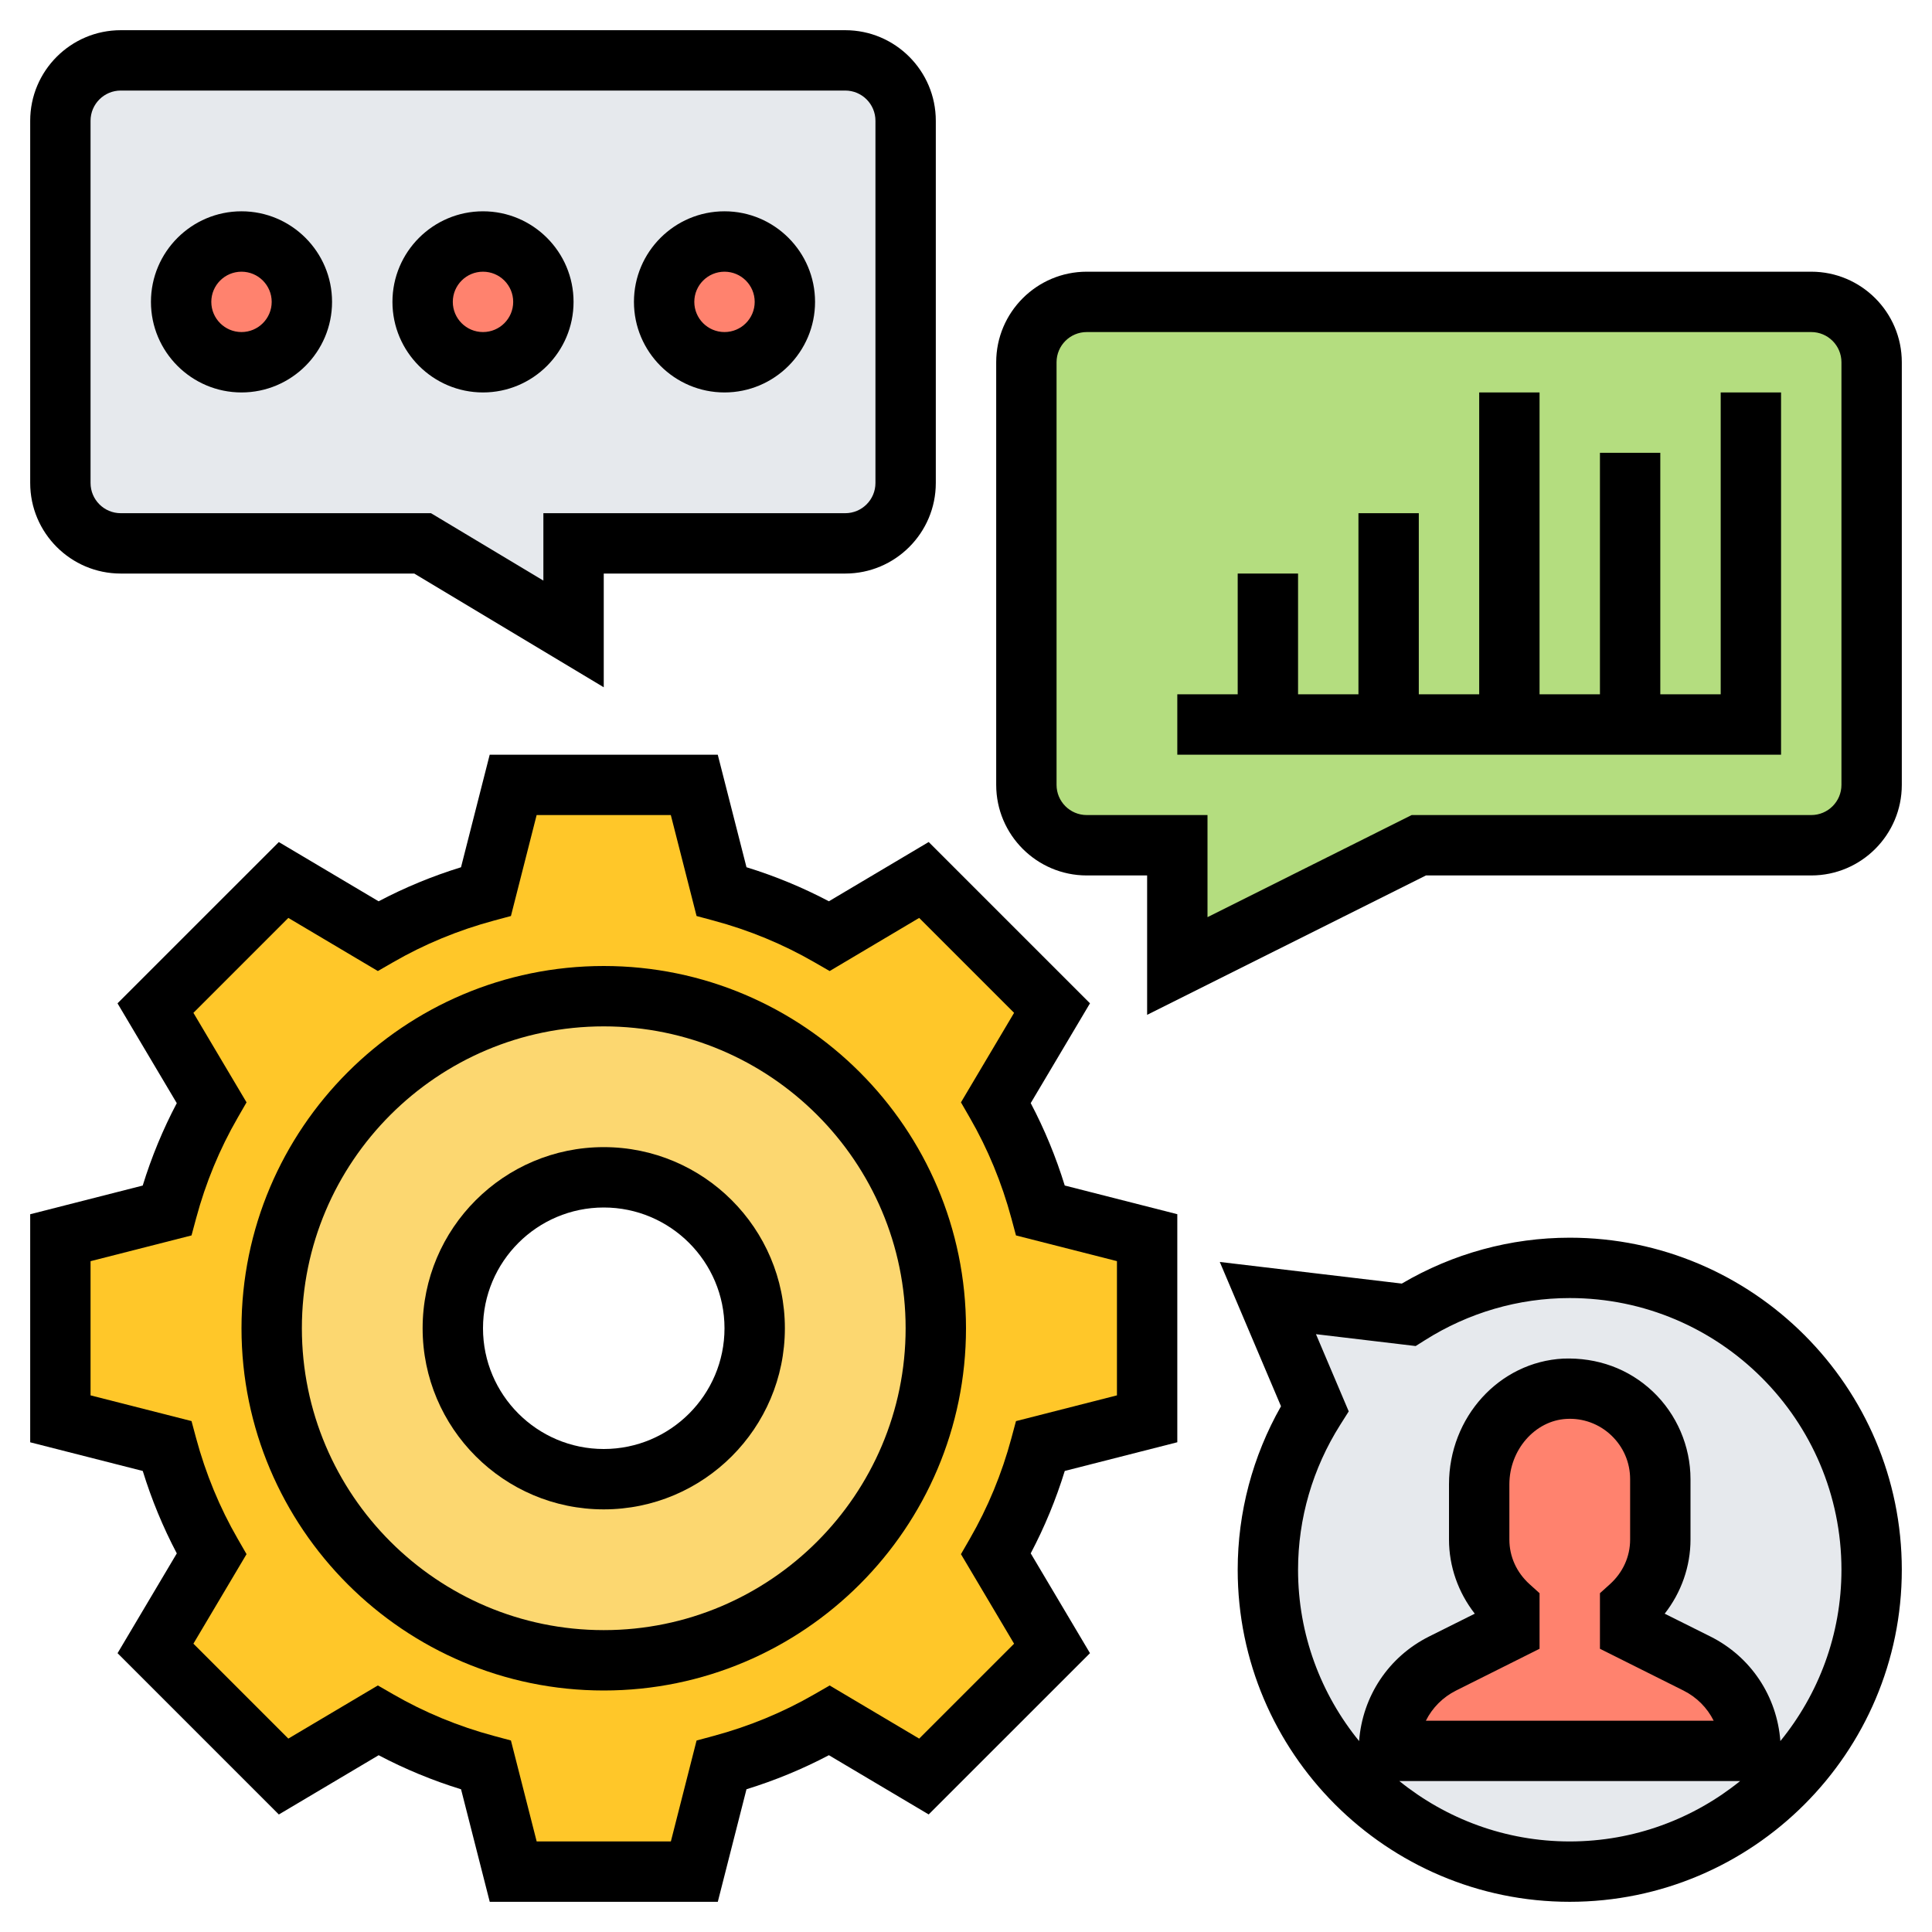 <svg width="92" height="92" viewBox="0 0 92 92" fill="none" xmlns="http://www.w3.org/2000/svg">
<path d="M74.75 89.125C66.815 89.125 60.375 82.685 60.375 74.75C60.375 71.918 61.194 69.302 62.603 67.074L60.375 61.812L67.074 62.603C69.302 61.194 71.918 60.375 74.75 60.375C82.685 60.375 89.125 66.815 89.125 74.75C89.125 82.685 82.685 89.125 74.75 89.125Z" fill="#E6E9ED"/>
<path d="M83.375 83.375H66.125C66.125 81.607 67.117 79.997 68.698 79.221L71.875 77.625V76.504C70.998 75.713 70.438 74.592 70.438 73.312V70.682C70.438 68.353 72.191 66.254 74.52 66.125C77.007 65.996 79.062 67.979 79.062 70.438V73.312C79.062 74.592 78.502 75.713 77.625 76.504V77.625L80.802 79.221C82.383 79.997 83.375 81.607 83.375 83.375Z" fill="#FF826E"/>
<path d="M51.75 14.375H86.25C87.831 14.375 89.125 15.669 89.125 17.25V37.375C89.125 38.956 87.831 40.25 86.25 40.25H67.562L56.062 46V40.25H51.75C50.169 40.25 48.875 38.956 48.875 37.375V17.25C48.875 15.669 50.169 14.375 51.75 14.375Z" fill="#B4DD7F"/>
<path d="M43.125 5.75V23C43.125 24.581 41.831 25.875 40.25 25.875H27.312V30.188L20.125 25.875H5.75C4.169 25.875 2.875 24.581 2.875 23V5.75C2.875 4.169 4.169 2.875 5.75 2.875H40.25C41.831 2.875 43.125 4.169 43.125 5.75Z" fill="#E6E9ED"/>
<path d="M34.5 17.25C36.088 17.25 37.375 15.963 37.375 14.375C37.375 12.787 36.088 11.5 34.5 11.5C32.912 11.5 31.625 12.787 31.625 14.375C31.625 15.963 32.912 17.25 34.5 17.25Z" fill="#FF826E"/>
<path d="M23 17.25C24.588 17.25 25.875 15.963 25.875 14.375C25.875 12.787 24.588 11.5 23 11.5C21.412 11.5 20.125 12.787 20.125 14.375C20.125 15.963 21.412 17.25 23 17.25Z" fill="#FF826E"/>
<path d="M11.5 17.25C13.088 17.25 14.375 15.963 14.375 14.375C14.375 12.787 13.088 11.5 11.5 11.5C9.912 11.5 8.625 12.787 8.625 14.375C8.625 15.963 9.912 17.25 11.5 17.25Z" fill="#FF826E"/>
<path d="M54.625 58.938V67.562L49.551 68.856C49.062 70.682 48.343 72.407 47.423 74.002L50.097 78.502L44.002 84.597L39.502 81.923C37.907 82.843 36.182 83.562 34.356 84.051L33.062 89.125H24.438L23.144 84.051C21.318 83.562 19.593 82.843 17.997 81.923L13.498 84.597L7.403 78.502L10.077 74.002C9.157 72.407 8.438 70.682 7.949 68.856L2.875 67.562V58.938L7.949 57.644C8.438 55.818 9.157 54.093 10.077 52.498L7.403 47.998L13.498 41.903L17.997 44.577C19.593 43.657 21.318 42.938 23.144 42.449L24.438 37.375H33.062L34.356 42.449C36.182 42.938 37.907 43.657 39.502 44.577L44.002 41.903L50.097 47.998L47.423 52.498C48.343 54.093 49.062 55.818 49.551 57.644L54.625 58.938ZM44.562 63.25C44.562 54.51 37.49 47.438 28.75 47.438C20.01 47.438 12.938 54.51 12.938 63.25C12.938 71.99 20.01 79.062 28.75 79.062C37.49 79.062 44.562 71.99 44.562 63.25Z" fill="#FFC729"/>
<path d="M28.75 47.438C37.49 47.438 44.562 54.51 44.562 63.25C44.562 71.99 37.49 79.062 28.75 79.062C20.01 79.062 12.938 71.99 12.938 63.25C12.938 54.51 20.01 47.438 28.75 47.438ZM35.938 63.25C35.938 59.282 32.718 56.062 28.75 56.062C24.782 56.062 21.562 59.282 21.562 63.25C21.562 67.218 24.782 70.438 28.75 70.438C32.718 70.438 35.938 67.218 35.938 63.25Z" fill="#FCD770"/>
<path d="M49.082 52.529L51.904 47.777L44.223 40.096L39.471 42.918C38.223 42.26 36.908 41.716 35.547 41.297L34.179 35.938H23.319L21.953 41.298C20.592 41.718 19.277 42.261 18.029 42.919L13.277 40.098L5.596 47.778L8.418 52.531C7.76 53.778 7.216 55.094 6.796 56.455L1.438 57.821V68.681L6.798 70.046C7.218 71.408 7.761 72.723 8.419 73.971L5.598 78.723L13.278 86.404L18.031 83.582C19.278 84.24 20.594 84.784 21.955 85.204L23.321 90.562H34.181L35.547 85.202C36.908 84.782 38.223 84.239 39.471 83.581L44.223 86.402L51.904 78.722L49.082 73.969C49.74 72.722 50.284 71.406 50.703 70.045L56.062 68.679V57.819L50.702 56.453C50.282 55.092 49.74 53.777 49.082 52.529ZM53.188 66.446L48.38 67.672L48.162 68.483C47.708 70.174 47.041 71.789 46.18 73.279L45.76 74.008L48.29 78.272L43.77 82.791L39.507 80.261L38.778 80.681C37.287 81.542 35.673 82.208 33.981 82.663L33.17 82.882L31.946 87.688H25.556L24.33 82.88L23.519 82.662C21.827 82.208 20.213 81.541 18.722 80.68L17.993 80.26L13.73 82.79L9.21 78.27L11.74 74.007L11.32 73.278C10.459 71.787 9.794 70.173 9.338 68.481L9.12 67.67L4.312 66.446V60.056L9.12 58.83L9.338 58.019C9.792 56.327 10.459 54.713 11.32 53.222L11.74 52.493L9.21 48.23L13.73 43.71L17.993 46.24L18.722 45.82C20.213 44.959 21.827 44.294 23.519 43.838L24.33 43.62L25.554 38.812H31.944L33.17 43.62L33.981 43.838C35.673 44.292 37.287 44.959 38.778 45.82L39.507 46.24L43.77 43.71L48.29 48.23L45.76 52.493L46.18 53.222C47.041 54.713 47.706 56.327 48.162 58.019L48.38 58.83L53.188 60.054V66.446Z" fill="black"/>
<path d="M28.75 46C19.238 46 11.5 53.738 11.5 63.25C11.5 72.762 19.238 80.5 28.75 80.5C38.262 80.5 46 72.762 46 63.25C46 53.738 38.262 46 28.75 46ZM28.75 77.625C20.824 77.625 14.375 71.176 14.375 63.25C14.375 55.324 20.824 48.875 28.75 48.875C36.676 48.875 43.125 55.324 43.125 63.25C43.125 71.176 36.676 77.625 28.75 77.625Z" fill="black"/>
<path d="M28.75 54.625C23.993 54.625 20.125 58.493 20.125 63.25C20.125 68.007 23.993 71.875 28.75 71.875C33.507 71.875 37.375 68.007 37.375 63.25C37.375 58.493 33.507 54.625 28.75 54.625ZM28.75 69C25.579 69 23 66.421 23 63.25C23 60.079 25.579 57.5 28.75 57.5C31.921 57.5 34.5 60.079 34.5 63.25C34.5 66.421 31.921 69 28.75 69Z" fill="black"/>
<path d="M86.25 12.938H51.75C49.372 12.938 47.438 14.872 47.438 17.25V37.375C47.438 39.753 49.372 41.688 51.75 41.688H54.625V48.326L67.902 41.688H86.25C88.628 41.688 90.562 39.753 90.562 37.375V17.25C90.562 14.872 88.628 12.938 86.25 12.938ZM87.688 37.375C87.688 38.169 87.043 38.812 86.25 38.812H67.223L57.5 43.674V38.812H51.75C50.956 38.812 50.312 38.169 50.312 37.375V17.25C50.312 16.456 50.956 15.812 51.75 15.812H86.25C87.043 15.812 87.688 16.456 87.688 17.25V37.375Z" fill="black"/>
<path d="M5.75 27.312H19.727L28.75 32.728V27.312H40.25C42.628 27.312 44.562 25.378 44.562 23V5.75C44.562 3.372 42.628 1.438 40.25 1.438H5.75C3.372 1.438 1.438 3.372 1.438 5.75V23C1.438 25.378 3.372 27.312 5.75 27.312ZM4.312 5.75C4.312 4.957 4.957 4.312 5.75 4.312H40.25C41.044 4.312 41.688 4.957 41.688 5.75V23C41.688 23.794 41.044 24.438 40.25 24.438H25.875V27.647L20.523 24.438H5.75C4.957 24.438 4.312 23.794 4.312 23V5.75Z" fill="black"/>
<path d="M81.938 33.062H79.062V21.562H76.188V33.062H73.312V18.688H70.438V33.062H67.562V24.438H64.688V33.062H61.812V27.312H58.938V33.062H56.062V35.938H84.812V18.688H81.938V33.062Z" fill="black"/>
<path d="M11.5 18.688C13.878 18.688 15.812 16.753 15.812 14.375C15.812 11.997 13.878 10.062 11.5 10.062C9.122 10.062 7.188 11.997 7.188 14.375C7.188 16.753 9.122 18.688 11.5 18.688ZM11.5 12.938C12.293 12.938 12.938 13.582 12.938 14.375C12.938 15.168 12.293 15.812 11.5 15.812C10.707 15.812 10.062 15.168 10.062 14.375C10.062 13.582 10.707 12.938 11.5 12.938Z" fill="black"/>
<path d="M23 18.688C25.378 18.688 27.312 16.753 27.312 14.375C27.312 11.997 25.378 10.062 23 10.062C20.622 10.062 18.688 11.997 18.688 14.375C18.688 16.753 20.622 18.688 23 18.688ZM23 12.938C23.794 12.938 24.438 13.582 24.438 14.375C24.438 15.168 23.794 15.812 23 15.812C22.206 15.812 21.562 15.168 21.562 14.375C21.562 13.582 22.206 12.938 23 12.938Z" fill="black"/>
<path d="M34.5 18.688C36.878 18.688 38.812 16.753 38.812 14.375C38.812 11.997 36.878 10.062 34.5 10.062C32.122 10.062 30.188 11.997 30.188 14.375C30.188 16.753 32.122 18.688 34.5 18.688ZM34.5 12.938C35.294 12.938 35.938 13.582 35.938 14.375C35.938 15.168 35.294 15.812 34.5 15.812C33.706 15.812 33.062 15.168 33.062 14.375C33.062 13.582 33.706 12.938 34.5 12.938Z" fill="black"/>
<path d="M74.75 58.938C71.938 58.938 69.186 59.691 66.753 61.123L58.085 60.093L61 66.965C59.648 69.345 58.938 72.02 58.938 74.75C58.938 83.468 66.032 90.562 74.75 90.562C83.469 90.562 90.562 83.468 90.562 74.75C90.562 66.032 83.469 58.938 74.75 58.938ZM66.635 84.812H82.863C80.642 86.606 77.82 87.688 74.749 87.688C71.677 87.688 68.858 86.606 66.635 84.812ZM72.838 75.439C72.217 74.879 71.875 74.123 71.875 73.312V70.682C71.875 69.042 73.096 67.646 74.593 67.567C75.381 67.521 76.152 67.803 76.73 68.353C77.306 68.902 77.625 69.641 77.625 70.438V73.312C77.625 74.123 77.283 74.879 76.662 75.439L76.188 75.867V78.513L80.161 80.5C80.8 80.819 81.298 81.327 81.603 81.938H67.899C68.204 81.327 68.703 80.819 69.341 80.5L73.312 78.513V75.867L72.838 75.439ZM84.779 82.908C84.618 80.777 83.381 78.896 81.446 77.928L79.271 76.842C80.06 75.835 80.5 74.592 80.5 73.312V70.438C80.5 68.868 79.847 67.348 78.709 66.267C77.553 65.172 76.058 64.637 74.442 64.695C71.391 64.854 69 67.485 69 70.682V73.312C69 74.592 69.44 75.835 70.228 76.842L68.053 77.928C66.118 78.896 64.88 80.777 64.719 82.908C62.905 80.68 61.812 77.841 61.812 74.75C61.812 72.312 62.507 69.924 63.822 67.846L64.225 67.209L62.665 63.532L67.413 64.097L67.846 63.824C69.924 62.507 72.312 61.812 74.75 61.812C81.884 61.812 87.688 67.616 87.688 74.75C87.688 77.841 86.595 80.68 84.779 82.908Z" fill="black"/>
</svg>
